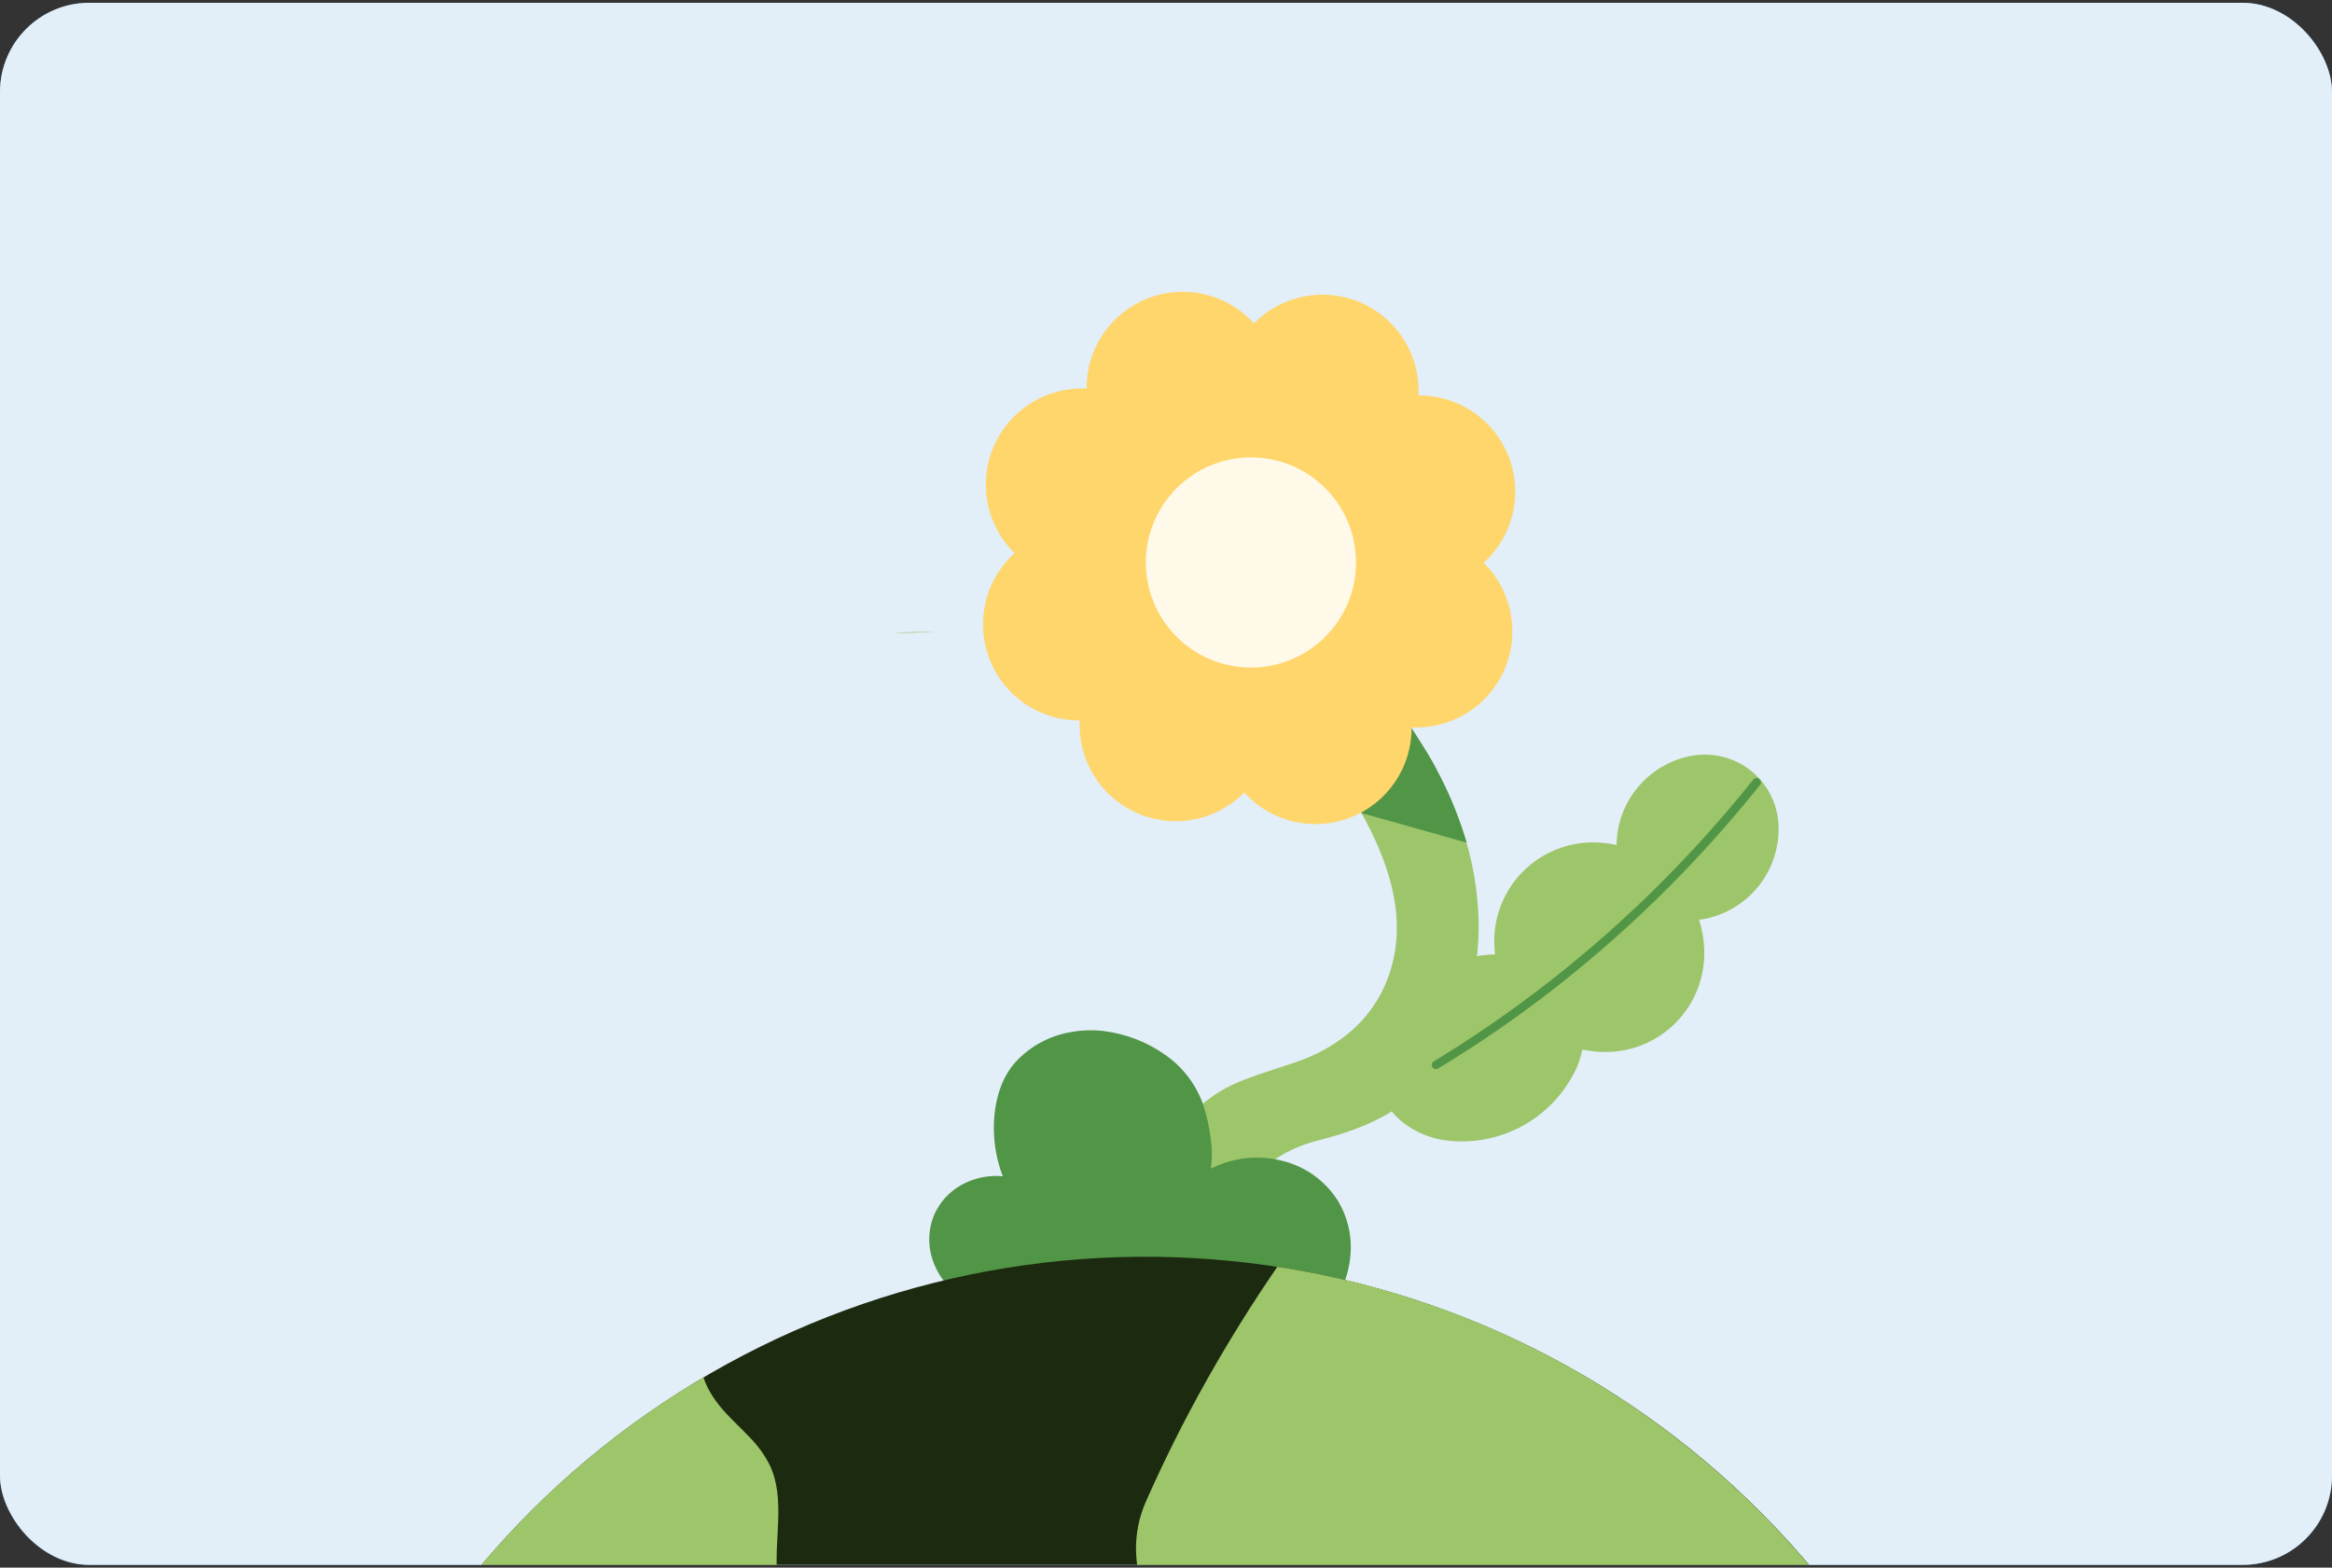 <svg width="418" height="281" viewBox="0 0 418 281" fill="none" xmlns="http://www.w3.org/2000/svg">
<rect x="0" y="0" width="418" height="281" fill="#333333" stroke="none"/>
<g clip-path="url(#clip0_2405_28607)">
<rect y="0.5" width="418" height="280" rx="16" fill="#6DAAE0"/>
<rect y="0.5" width="418" height="280" rx="16" fill="#FFFFFD" fill-opacity="0.8"/>
<path d="M167.513 113.195L163.841 113.291L160.168 113.387C161.275 113.441 162.441 113.459 163.667 113.423C164.893 113.387 166.167 113.321 167.513 113.195Z" fill="#9DC569"/>
<path d="M253.478 131.54C257.068 136.69 259.928 142.313 261.975 148.247C264.05 154.204 265.085 160.474 265.035 166.781C264.967 170.974 264.346 175.14 263.188 179.17C262.04 183.208 260.311 187.056 258.054 190.595C255.682 194.373 252.426 197.516 248.566 199.752C244.913 201.875 240.778 203.262 236.14 204.46C233.036 205.223 230.116 206.599 227.551 208.506C225.12 210.33 223.143 212.692 221.774 215.406C220.553 217.932 219.954 220.712 220.026 223.516C220.085 226.321 220.514 229.105 221.302 231.797C221.551 232.677 223.098 236.981 224.589 241.058C226.081 245.135 227.544 248.984 227.635 248.949L221.086 251.539L214.513 254.101C214.513 254.101 213.489 251.816 212.205 248.566C210.715 244.863 209.427 241.082 208.346 237.24C207.43 233.944 206.788 230.578 206.427 227.177C205.974 222.707 206.169 218.194 207.003 213.779C207.538 210.918 208.461 208.143 209.748 205.532C211.016 202.919 212.731 200.549 214.816 198.528C217.253 196.33 220.09 194.621 223.173 193.493C226.235 192.305 229.433 191.37 232.466 190.327C235.604 189.264 238.543 187.687 241.162 185.659C243.788 183.635 245.95 181.073 247.502 178.144C252.303 168.922 250.552 159.177 246.242 150.013C241.932 140.849 235.129 132.27 229.79 125.31C227.171 121.901 224.271 118.173 221.115 114.224C217.959 110.274 214.523 106.02 210.837 101.589L216.593 96.565L222.348 91.541C225.968 95.703 229.606 100.044 233.26 104.564C236.914 109.085 240.564 113.788 244.21 118.675C245.83 120.843 247.412 123.001 248.955 125.151C250.499 127.301 252.006 129.43 253.478 131.54Z" fill="#9DC569"/>
<path d="M244.106 145.758C242.788 143.76 241.478 141.78 240.177 139.818C238.877 137.856 237.565 135.877 236.244 133.881C236.115 133.672 236.011 133.504 235.894 133.394C235.776 133.284 235.724 133.119 235.649 132.997C235.466 132.702 235.172 132.328 234.769 131.79C234.366 131.251 233.85 130.551 233.149 129.634C230.228 125.814 227.622 122.46 225.765 120.091C223.909 117.722 222.778 116.312 222.778 116.312C221.171 114.302 219.365 112.05 217.379 109.586C215.393 107.121 213.204 104.431 210.86 101.569L216.615 96.545L222.371 91.521C225.068 94.544 227.524 97.372 229.719 99.947C231.914 102.521 233.855 104.844 235.524 106.865C235.871 107.29 239.195 111.34 243.309 116.771C247.807 122.607 251.989 128.679 255.837 134.962C256.689 136.341 257.496 137.853 258.323 139.487C259.149 141.121 259.958 142.886 260.737 144.83C261.236 146.082 261.665 147.244 262.017 148.292C262.369 149.34 262.668 150.267 262.896 151.047L253.526 148.397L244.106 145.758Z" fill="#519546"/>
<path d="M313.746 138.071C312.271 136.923 310.571 136.099 308.757 135.652C306.943 135.206 305.054 135.146 303.215 135.477C299.467 136.17 296.076 138.145 293.622 141.063C291.169 143.981 289.807 147.661 289.768 151.473C288.519 151.193 287.246 151.037 285.966 151.009C283.539 150.948 281.125 151.388 278.875 152.301C276.625 153.214 274.587 154.581 272.888 156.316C271.19 158.051 269.867 160.117 269.002 162.386C268.137 164.655 267.748 167.078 267.86 169.503C267.88 170.025 267.925 170.553 267.988 171.076C264.371 171.148 260.823 172.088 257.644 173.816C253.216 176.115 249.712 179.865 247.719 184.439C245.98 188.648 245.945 193.19 248.024 197.067C250.102 200.944 253.91 203.422 258.375 204.299C263.293 205.103 268.34 204.262 272.732 201.905C277.124 199.549 280.615 195.809 282.665 191.266C283.084 190.251 283.407 189.2 283.629 188.125C284.856 188.392 286.106 188.536 287.361 188.555C289.788 188.617 292.203 188.177 294.453 187.264C296.704 186.351 298.742 184.984 300.44 183.248C302.139 181.512 303.462 179.445 304.326 177.175C305.19 174.906 305.577 172.482 305.463 170.056C305.395 168.29 305.086 166.541 304.545 164.859C304.808 164.829 305.068 164.795 305.336 164.75C309.264 164.029 312.795 161.903 315.27 158.769C317.744 155.635 318.994 151.707 318.784 147.719C318.673 145.846 318.166 144.018 317.298 142.355C316.43 140.693 315.219 139.232 313.746 138.071Z" fill="#9DC569"/>
<path d="M258.991 190.777L257.775 191.528C257.691 191.579 257.598 191.614 257.502 191.629C257.405 191.644 257.306 191.64 257.211 191.616C257.02 191.569 256.855 191.449 256.751 191.282C256.65 191.112 256.619 190.91 256.663 190.718C256.684 190.622 256.725 190.532 256.782 190.452C256.839 190.372 256.911 190.304 256.994 190.253C260.206 188.304 263.376 186.255 266.494 184.132C269.613 182.009 272.659 179.805 275.646 177.538C282.806 172.085 289.621 166.195 296.053 159.901C302.525 153.566 308.603 146.839 314.252 139.76C314.315 139.678 314.394 139.611 314.484 139.561C314.575 139.511 314.674 139.481 314.777 139.471C314.874 139.46 314.973 139.468 315.068 139.495C315.162 139.523 315.25 139.569 315.326 139.631C315.41 139.691 315.481 139.766 315.535 139.854C315.589 139.941 315.625 140.039 315.64 140.14C315.657 140.337 315.6 140.533 315.48 140.689C309.79 147.812 303.671 154.583 297.158 160.962C290.681 167.299 283.818 173.23 276.609 178.722C273.796 180.86 270.913 182.943 267.981 184.957C265.05 186.972 261.994 188.922 258.991 190.777Z" fill="#519546"/>
<path d="M193.533 129.109C193.358 132.595 194.245 136.051 196.078 139.021C197.91 141.991 200.601 144.335 203.794 145.743C206.988 147.15 210.533 147.555 213.962 146.903C217.39 146.251 220.54 144.574 222.995 142.093L223.035 142.068C225.38 144.652 228.453 146.463 231.849 147.263C235.244 148.062 238.803 147.812 242.054 146.546C245.304 145.28 248.094 143.057 250.054 140.171C252.014 137.285 253.052 133.872 253.031 130.383C256.515 130.551 259.968 129.658 262.933 127.822C265.899 125.986 268.238 123.293 269.64 120.1C271.043 116.906 271.443 113.362 270.789 109.936C270.134 106.51 268.455 103.363 265.974 100.912L265.952 100.876C268.535 98.532 270.347 95.459 271.146 92.063C271.946 88.667 271.696 85.109 270.43 81.858C269.163 78.607 266.94 75.817 264.054 73.857C261.168 71.897 257.755 70.859 254.267 70.881C254.435 67.397 253.542 63.944 251.706 60.978C249.87 58.012 247.177 55.674 243.983 54.271C240.79 52.869 237.246 52.468 233.82 53.123C230.394 53.778 227.247 55.456 224.795 57.938L224.76 57.96C222.416 55.374 219.343 53.56 215.946 52.76C212.549 51.959 208.989 52.209 205.738 53.476C202.486 54.743 199.696 56.968 197.737 59.857C195.778 62.745 194.743 66.16 194.767 69.65C191.283 69.481 187.83 70.374 184.865 72.21C181.899 74.047 179.561 76.74 178.158 79.933C176.755 83.127 176.355 86.671 177.01 90.097C177.664 93.523 179.343 96.67 181.825 99.121L181.847 99.157C179.264 101.501 177.453 104.575 176.654 107.971C175.856 111.366 176.106 114.924 177.373 118.175C178.64 121.425 180.863 124.214 183.749 126.174C186.635 128.133 190.048 129.171 193.536 129.149L193.533 129.109Z" fill="#FFD66C"/>
<path d="M207.973 110.342C210.175 114.102 213.613 116.983 217.701 118.493C221.788 120.002 226.273 120.048 230.391 118.623C234.508 117.197 238.004 114.387 240.283 110.673C242.561 106.958 243.482 102.569 242.887 98.252C242.292 93.935 240.219 89.958 237.02 86.999C233.822 84.039 229.697 82.28 225.347 82.021C220.997 81.762 216.692 83.019 213.165 85.578C209.638 88.137 207.107 91.84 206.004 96.056C205.375 98.449 205.225 100.944 205.563 103.395C205.9 105.847 206.72 108.208 207.973 110.342Z" fill="#FFF9E9"/>
<path d="M173.245 233.052C170.493 231.575 168.378 229.139 167.303 226.207C166.26 223.438 166.327 220.373 167.491 217.653C168.503 215.415 170.214 213.566 172.366 212.382C174.612 211.135 177.184 210.598 179.742 210.843C178.424 207.397 177.908 203.695 178.233 200.02C178.565 196.338 179.789 192.833 182.059 190.341C184.668 187.52 188.14 185.644 191.931 185.01C193.863 184.651 195.838 184.583 197.79 184.809C201.773 185.3 205.574 186.766 208.855 189.077C211.896 191.195 214.225 194.184 215.534 197.651C216.279 199.789 216.781 202.004 217.03 204.254C217.284 205.982 217.289 207.738 217.045 209.467C221.067 207.442 225.693 206.964 230.044 208.125C234.15 209.184 237.686 211.793 239.909 215.405C241.667 218.405 242.409 221.893 242.026 225.349C241.643 228.972 240.186 232.398 237.841 235.186L205.54 234.102L173.245 233.052Z" fill="#519546"/>
<path d="M361.04 381.051C361.036 417.087 348.537 452.008 325.673 479.861C302.808 507.715 270.993 526.779 235.648 533.805C200.304 540.831 163.616 535.384 131.837 518.393C100.058 501.401 75.154 473.916 61.368 440.621C47.582 407.326 45.767 370.281 56.233 335.798C66.699 301.315 88.797 271.528 118.763 251.511C148.729 231.495 184.709 222.488 220.571 226.026C256.433 229.564 289.959 245.427 315.437 270.912C329.917 285.362 341.401 302.531 349.227 321.432C357.053 340.333 361.068 360.594 361.04 381.051Z" fill="#1C2A10"/>
<path d="M96.504 408.702C96.352 407.117 95.948 405.567 95.308 404.109C94.71 402.625 93.968 401.178 93.34 399.706C91.967 396.558 91.144 393.197 90.905 389.771C90.654 386.393 91.231 383.005 92.586 379.901C94.207 376.556 96.781 373.765 99.985 371.88C103.174 370.02 106.739 369.374 109.652 371.126C112.87 373.064 116.686 373.393 120.347 372.568C124.068 371.704 127.464 369.792 130.133 367.059C132.698 364.335 134.718 361.145 136.084 357.662C137.477 354.143 138.54 350.502 139.26 346.787C139.586 344.949 140.124 343.154 140.864 341.44C141.647 339.795 142.766 338.449 144.452 337.815C145.256 337.54 146.104 337.418 146.953 337.456C147.813 337.492 148.67 337.582 149.519 337.725L154.071 338.401L158.617 339.083C160.092 339.31 161.602 339.139 162.989 338.587C164.376 338.035 165.591 337.122 166.507 335.943C167.437 334.78 168.038 333.389 168.246 331.914C168.453 330.439 168.259 328.936 167.685 327.562C166.356 324.469 164.687 321.534 162.708 318.811C160.721 316.057 158.58 313.417 156.296 310.904C152.534 306.717 148.52 302.404 145.362 297.744C142.203 293.085 139.817 288.06 139.314 282.449C139.021 279.124 139.398 275.684 139.494 272.322C139.589 268.961 139.41 265.665 137.986 262.644C137.052 260.793 135.83 259.101 134.368 257.632C132.938 256.112 131.377 254.683 129.971 253.146C129.127 252.233 128.364 251.248 127.692 250.203C127.017 249.17 126.478 248.054 126.089 246.883C94.072 265.791 69.87 295.522 57.851 330.71C45.832 365.897 46.789 404.222 60.549 438.766C65.076 436.851 69.492 434.683 73.774 432.27C78.064 429.859 82.212 427.205 86.198 424.32C88.954 422.42 91.418 420.129 93.513 417.519C95.493 414.893 96.743 411.956 96.504 408.702Z" fill="#9DC569"/>
<path d="M219.724 297.796C221.452 298.197 223.199 298.544 224.952 298.831C226.704 299.118 228.469 299.358 230.239 299.537C229.665 305.024 229.093 310.509 228.523 315.992C227.952 321.476 227.382 326.963 226.812 332.454C226.758 332.919 226.758 333.388 226.812 333.853C226.864 334.316 226.981 334.769 227.159 335.199C228.098 337.436 230.114 337.903 232.369 338.082C234.624 338.262 237.118 338.16 239.008 339.249C240.252 345.23 241.796 351.146 243.315 357.074C244.834 363.002 246.342 368.929 247.502 374.917C247.652 375.693 247.933 376.437 248.333 377.118C248.735 377.795 249.27 378.384 249.907 378.847C251.887 380.282 253.878 379.959 255.679 378.847C257.479 377.734 259.07 375.772 260.255 373.972C262.504 370.538 264.755 367.103 267.008 363.666L273.767 353.365C274.365 352.474 274.963 351.571 275.603 350.745C276.247 349.905 277.004 349.158 277.853 348.526C279.743 347.144 282.04 346.6 284.367 346.08C286.693 345.559 289.014 345.045 290.946 343.741C292.815 342.423 294.243 340.572 295.044 338.429C295.889 336.237 296.415 333.934 296.605 331.592C296.832 329.295 296.922 326.945 297.203 324.642C297.413 322.343 298.004 320.096 298.95 317.99C299.698 316.502 300.631 315.113 301.725 313.857C302.796 312.577 303.974 311.369 305.117 310.148C310.969 303.872 316.024 296.896 320.166 289.38C320.926 288.005 321.662 286.599 322.403 285.193C323.145 283.788 323.887 282.382 324.658 281.006C312.73 266.787 298.368 254.803 282.243 245.613C265.767 236.221 247.706 229.936 228.959 227.07C224.421 233.67 220.186 240.469 216.254 247.467C212.322 254.466 208.733 261.626 205.487 268.947L205.44 269.055L205.392 269.157C204.155 271.956 203.553 274.995 203.627 278.055C203.702 281.114 204.452 284.12 205.824 286.856C207.195 289.592 209.155 291.991 211.562 293.881C213.969 295.771 216.764 297.106 219.748 297.79L219.724 297.796Z" fill="#9DC569"/>
</g>
<defs>
<clipPath id="clip0_2405_28607">
<rect y="0.5" width="418" height="280" rx="16" fill="white"/>
</clipPath>
</defs>
</svg>

